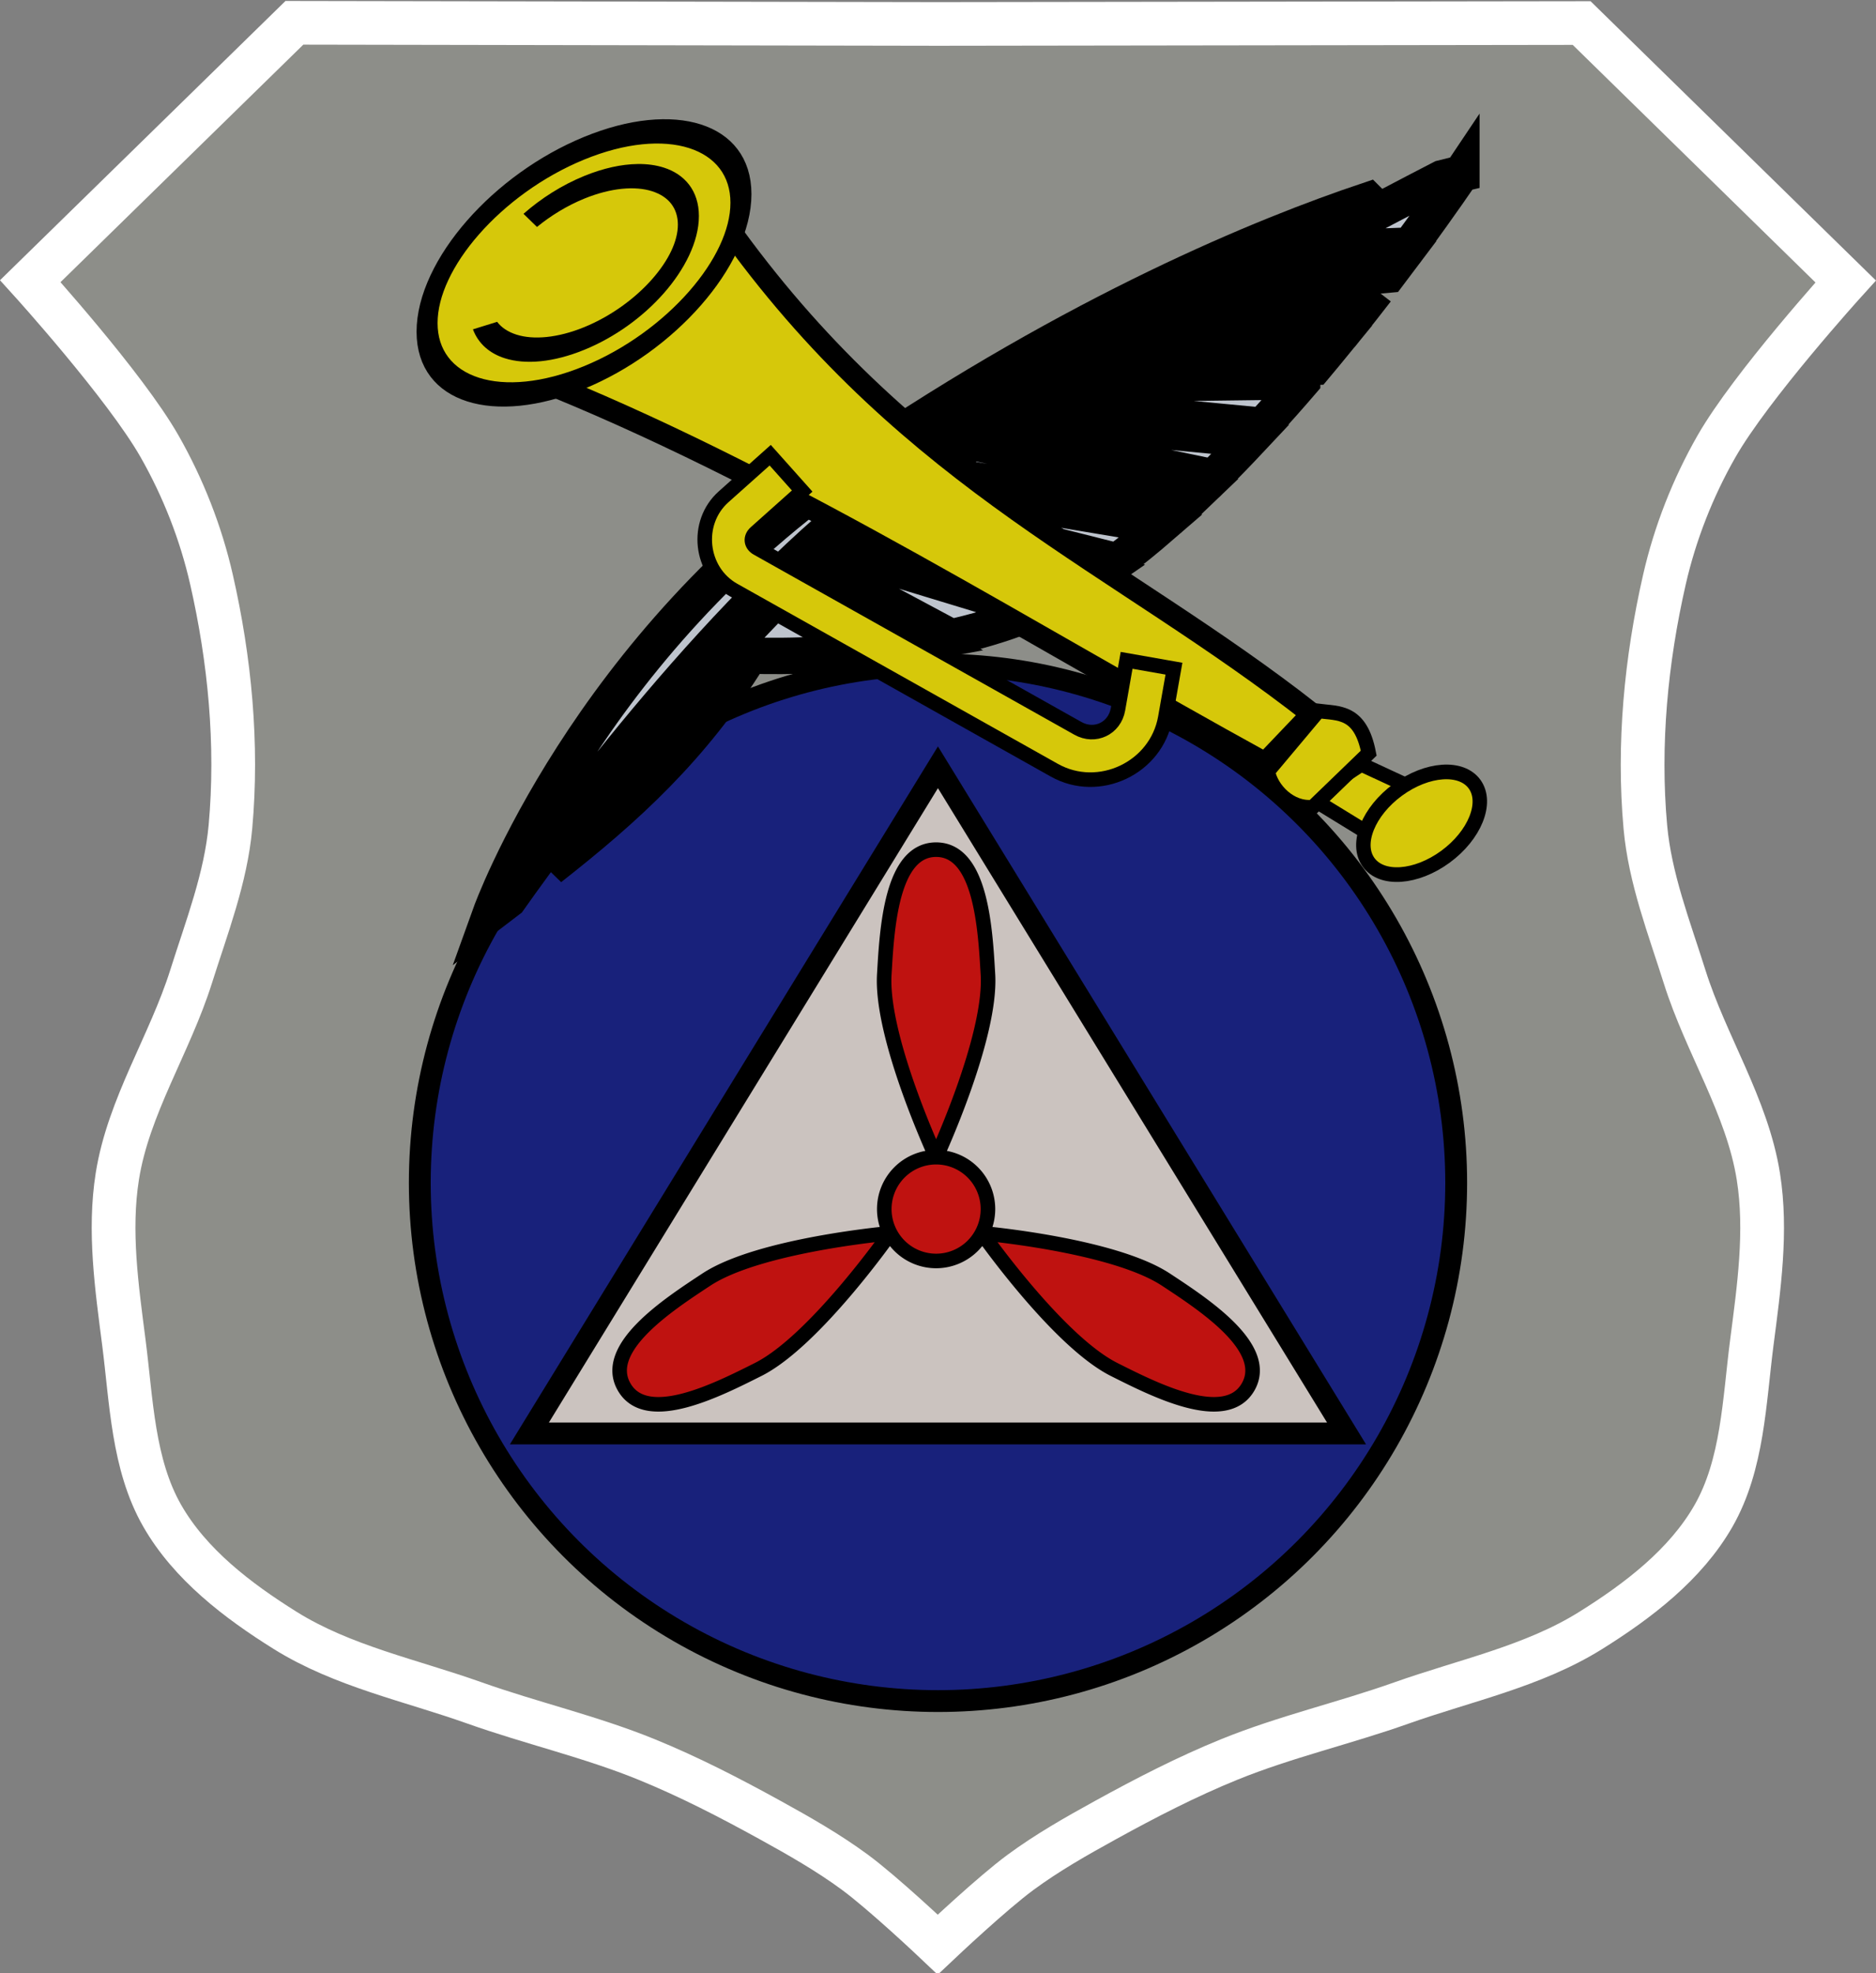 <?xml version="1.0" encoding="UTF-8" standalone="no"?>
<!-- Created with Inkscape (http://www.inkscape.org/) -->

<svg
   width="128.851mm"
   height="135.5mm"
   viewBox="0 0 128.851 135.5"
   version="1.1"
   id="svg1"
   xml:space="preserve"
   inkscape:version="1.3.2 (091e20e, 2023-11-25, custom)"
   sodipodi:docname="drawing.svg"
   xmlns:inkscape="http://www.inkscape.org/namespaces/inkscape"
   xmlns:sodipodi="http://sodipodi.sourceforge.net/DTD/sodipodi-0.dtd"
   xmlns="http://www.w3.org/2000/svg"
   xmlns:svg="http://www.w3.org/2000/svg"
   xmlns:rdf="http://www.w3.org/1999/02/22-rdf-syntax-ns#"
   xmlns:cc="http://creativecommons.org/ns#"
   xmlns:dc="http://purl.org/dc/elements/1.1/"><rect x="0" y="0" width="128.851" height="135.5" fill="#808080" stroke="none"/><title
     id="title24">CAP Historian Technician Badge</title><sodipodi:namedview
     id="namedview1"
     pagecolor="#505050"
     bordercolor="#eeeeee"
     borderopacity="1"
     inkscape:showpageshadow="0"
     inkscape:pageopacity="0"
     inkscape:pagecheckerboard="0"
     inkscape:deskcolor="#505050"
     inkscape:document-units="mm"
     showguides="true"
     inkscape:zoom="0.72426347"
     inkscape:cx="243.00549"
     inkscape:cy="283.73653"
     inkscape:window-width="1920"
     inkscape:window-height="1009"
     inkscape:window-x="-8"
     inkscape:window-y="-8"
     inkscape:window-maximized="1"
     inkscape:current-layer="layer1" /><defs
     id="defs1"><inkscape:path-effect
       effect="fillet_chamfer"
       id="path-effect19"
       is_visible="true"
       lpeversion="1"
       nodesatellites_param="F,0,0,1,0,0,0,1 @ F,0,0,1,0,3.234,0,1 @ F,0,0,1,0,4.966,0,1 @ F,0,0,1,0,0,0,1"
       radius="0"
       unit="px"
       method="auto"
       mode="F"
       chamfer_steps="1"
       flexible="false"
       use_knot_distance="true"
       apply_no_radius="true"
       apply_with_radius="true"
       only_selected="false"
       hide_knots="false" /><inkscape:path-effect
       effect="mirror_symmetry"
       start_point="93.414,17.457"
       end_point="93.414,49.01"
       center_point="93.414,33.234"
       id="path-effect5"
       is_visible="true"
       lpeversion="1.2"
       lpesatellites=""
       mode="free"
       discard_orig_path="false"
       fuse_paths="true"
       oposite_fuse="false"
       split_items="false"
       split_open="false"
       link_styles="false" /><inkscape:path-effect
       effect="mirror_symmetry"
       start_point="93.414,17.457"
       end_point="93.414,49.01"
       center_point="93.414,33.234"
       id="path-effect5-6"
       is_visible="true"
       lpeversion="1.2"
       lpesatellites=""
       mode="free"
       discard_orig_path="false"
       fuse_paths="true"
       oposite_fuse="false"
       split_items="false"
       split_open="false"
       link_styles="false" /><inkscape:path-effect
       effect="mirror_symmetry"
       start_point="140.314,133.118"
       end_point="140.3,226.606"
       center_point="140.307,179.862"
       id="path-effect2"
       is_visible="true"
       lpeversion="1.2"
       lpesatellites=""
       mode="free"
       discard_orig_path="false"
       fuse_paths="true"
       oposite_fuse="false"
       split_items="false"
       split_open="false"
       link_styles="false" /></defs><g
     inkscape:label="Layer 1"
     inkscape:groupmode="layer"
     id="layer1"
     transform="translate(-40.575,-74.636)"><path
       style="display:inline;fill:#8d8e89;fill-opacity:1;stroke:#ffffff;stroke-width:2.1;stroke-dasharray:none;stroke-opacity:1"
       d="m 140.314,133.173 -30.914,-0.055 -12.685,12.425 c 0,0 4.547,5.024 6.209,7.945 1.131,1.988 1.983,4.163 2.491,6.393 0.884,3.879 1.271,7.938 0.913,11.9 -0.223,2.474 -1.144,4.838 -1.89,7.207 -1.025,3.255 -3.009,6.235 -3.543,9.606 -0.417,2.631 -0.027,5.343 0.313,7.984 0.364,2.822 0.429,5.865 1.84,8.337 1.336,2.341 3.625,4.09 5.91,5.519 2.749,1.719 6.026,2.396 9.08,3.483 2.732,0.972 5.578,1.623 8.263,2.717 2.044,0.833 4.012,1.851 5.944,2.917 1.397,0.771 2.791,1.565 4.075,2.512 1.363,1.005 3.777,3.287 3.98,3.48 0.203,-0.192 2.618,-2.474 3.981,-3.478 1.284,-0.947 2.679,-1.74 4.076,-2.51 1.933,-1.066 3.901,-2.083 5.945,-2.915 2.685,-1.093 5.532,-1.743 8.264,-2.714 3.054,-1.086 6.332,-1.763 9.081,-3.481 2.286,-1.428 4.575,-3.176 5.912,-5.517 1.411,-2.471 1.477,-5.514 1.842,-8.336 0.341,-2.642 0.731,-5.353 0.315,-7.984 -0.533,-3.371 -2.517,-6.351 -3.541,-9.607 -0.745,-2.369 -1.666,-4.734 -1.888,-7.208 -0.356,-3.962 0.032,-8.021 0.917,-11.9 0.509,-2.23 1.361,-4.405 2.493,-6.392 1.664,-2.921 6.212,-7.943 6.212,-7.943 l -12.682,-12.428 z"
       id="path2-1"
       sodipodi:nodetypes="cccssssssssssssc"
       transform="matrix(1.43,0,0,1.428,-95.646,-113.891)"
       inkscape:original-d="m 140.314,133.173 -30.91364,-0.0554 -12.68534,12.42467 c 0,0 4.54667,5.02367 6.20933,7.94477 1.13133,1.98761 1.98263,4.16313 2.49078,6.39299 0.88396,3.87901 1.27061,7.93799 0.91328,11.90036 -0.22307,2.47354 -1.14438,4.83803 -1.89002,7.20704 -1.02465,3.25544 -3.00948,6.23509 -3.54344,9.60595 -0.41671,2.63068 -0.0274,5.34268 0.31311,7.98431 0.36378,2.82235 0.42949,5.86475 1.83952,8.33655 1.33551,2.34117 3.62453,4.08975 5.90995,5.51857 2.74881,1.71853 6.02612,2.39619 9.0802,3.48334 2.7315,0.97232 5.57798,1.62268 8.26302,2.71679 2.04401,0.8329 4.01189,1.85077 5.94434,2.91723 1.39704,0.77099 2.79097,1.56453 4.07518,2.5116 1.42329,1.04964 3.99373,3.4925 3.99373,3.4925"
       inkscape:path-effect="#path-effect2" /><g
       id="g1"
       style="display:inline"><circle
         style="display:inline;fill:#18217b;fill-opacity:1;stroke:#000000;stroke-width:1.5;stroke-dasharray:none;stroke-opacity:1;paint-order:normal"
         id="circle2"
         cx="105"
         cy="155.869"
         r="35.592" /><path
         style="display:inline;fill:#cbc3bf;fill-opacity:1;stroke:#000000;stroke-width:1.034;stroke-dasharray:none;stroke-opacity:1"
         d="M 93.414,17.457 74.061,49.01 h 19.354 19.354 z"
         id="path4"
         sodipodi:nodetypes="cccc"
         transform="matrix(1.45,0,0,1.45,-30.454,102.018)"
         inkscape:path-effect="#path-effect5-6"
         inkscape:original-d="m 93.414335,17.457035 -19.35347,31.553088 19.35347,-3.54e-4 z" /><path
         id="path5"
         style="display:inline;fill:#bf1210;fill-opacity:1;stroke:#000000;stroke-width:1;stroke-linejoin:round;stroke-dasharray:none;stroke-opacity:1"
         d="m 104.871,132.988 c -3.093,0 -3.379,5.485 -3.56,8.576 -0.254,4.34 3.56,12.545 3.56,12.545 0,0 3.814,-8.205 3.56,-12.545 -0.181,-3.09 -0.467,-8.576 -3.56,-8.576 z m 0,21.12 a 3.56,3.563 0 0 0 -3.56,3.563 3.56,3.563 0 0 0 3.56,3.564 3.56,3.563 0 0 0 3.56,-3.564 3.56,3.563 0 0 0 -3.56,-3.563 z m -3.151,5.222 c 0,0 -9.007,0.797 -12.634,3.187 -2.583,1.702 -7.187,4.692 -5.641,7.373 1.546,2.681 6.437,0.186 9.201,-1.202 3.882,-1.95 9.074,-9.358 9.074,-9.358 z m 6.303,0 c 0,0 5.192,7.408 9.074,9.358 2.764,1.388 7.654,3.883 9.201,1.202 1.546,-2.681 -3.057,-5.671 -5.641,-7.373 -3.628,-2.39 -12.634,-3.187 -12.634,-3.187 z" /></g><g
       id="g24"
       style="stroke:#000000;stroke-width:2.5;stroke-linecap:butt;stroke-linejoin:miter;stroke-dasharray:none;stroke-opacity:1;paint-order:stroke fill markers"><path
         style="display:inline;fill:#bec4cd;fill-opacity:1;stroke:#000000;stroke-width:2.5;stroke-linecap:butt;stroke-linejoin:miter;stroke-dasharray:none;stroke-opacity:1;paint-order:stroke fill markers"
         d="m 134.54,88.401 c -7.197,2.413 -19.881,7.607 -35.129,17.951 -18.479,12.536 -25.129,31.011 -25.129,31.011 0.415,-0.316 0.816,-0.623 1.225,-0.934 3.742,-5.292 15.103,-20.697 26.126,-28.731 8.294,-6.045 23.603,-14.389 32.908,-19.296 z"
         id="path6" /><path
         id="path2"
         style="display:inline;fill:#bec4cd;fill-opacity:1;stroke:#000000;stroke-width:2.5;stroke-linecap:butt;stroke-linejoin:miter;stroke-dasharray:none;stroke-opacity:1;paint-order:stroke fill markers"
         d="m 140.947,86.552 c 0,0 -0.546,0.128 -1.338,0.33 -2.097,1.082 -5.437,2.831 -9.267,4.887 l 7.088,-0.268 c 2.176,-2.947 3.517,-4.95 3.517,-4.95 z m -4.278,5.979 -8.325,0.314 c -0.953,0.516 -1.923,1.05 -2.918,1.597 l 10.508,-0.947 c 0.243,-0.32 0.507,-0.659 0.735,-0.964 z m -1.558,2.042 -11.861,1.069 c -0.77,0.428 -1.526,0.853 -2.305,1.291 l 12.095,0.267 c 0.732,-0.908 1.418,-1.783 2.07,-2.627 z M 119.257,97.895 c -1.234,0.702 -2.448,1.4 -3.668,2.113 L 130.884,99.817 c 0.466,-0.553 0.904,-1.092 1.348,-1.634 z m 10.754,2.933 -16.144,0.202 c -0.76,0.451 -1.537,0.902 -2.276,1.351 l 15.712,1.498 c 0.931,-1.016 1.834,-2.033 2.708,-3.05 z m -19.835,2.422 c -0.533,0.329 -1.067,0.658 -1.582,0.983 l 15.324,3.187 c 0.862,-0.853 1.709,-1.729 2.542,-2.617 z m -2.786,1.754 c -1.092,0.702 -2.15,1.394 -3.126,2.063 l 17.027,2.842 c 0.591,-0.533 1.178,-1.086 1.762,-1.647 z m -4.29,2.883 c -0.291,0.206 -0.603,0.419 -0.879,0.62 -0.292,0.213 -0.585,0.446 -0.877,0.67 l 15.975,4.013 c 1.002,-0.746 2.005,-1.564 3.003,-2.428 z m -2.765,2.069 c -0.631,0.506 -1.261,1.036 -1.891,1.582 l 14.532,4.416 c 1.081,-0.564 2.176,-1.232 3.278,-1.999 z m -2.77,2.36 c -0.375,0.336 -0.748,0.676 -1.121,1.023 3.816,2.043 6.803,3.643 9.467,5.069 1.713,-0.387 3.441,-0.885 5.091,-1.534 0.212,-0.084 0.427,-0.186 0.641,-0.28 z m -1.89,1.745 c -7.006,6.676 -13.545,15.045 -17.329,20.175 5.186,-4.07 9.776,-8.205 13.736,-14.584 0,0 5.838,0.3 12.305,-0.926 -3.022,-1.618 -5.317,-2.847 -8.713,-4.665 z" /></g><path
       style="display:inline;fill:#d6c80a;fill-opacity:1;stroke:#000000;stroke-width:1.5;stroke-dasharray:none;stroke-opacity:1;paint-order:normal"
       d="m 90.974,90.829 c 12.394,17.014 26.412,22.396 39.723,32.842 l -3.224,3.38 c -16.203,-8.89 -32.311,-19.108 -48.67,-25.827"
       id="path17"
       sodipodi:nodetypes="cccc" /><ellipse
       style="display:inline;fill:#d6c80a;fill-opacity:1;stroke:#000000;stroke-width:1.56;stroke-dasharray:none;stroke-opacity:1;paint-order:normal"
       id="path16"
       cx="87.229"
       cy="125.839"
       rx="11.653"
       ry="7.872"
       transform="matrix(0.925,-0.38,0,1,0,0)" /><path
       style="color:#000000;fill:#d6c80a;fill-opacity:1;stroke:#000000;stroke-opacity:1;-inkscape-stroke:none"
       d="m 93.475,105.898 -3.203,2.859 c -1.99,1.776 -1.628,5.1 0.697,6.406 l 22.021,12.369 c 3.063,1.72 7.014,-0.152 7.623,-3.611 l 0.594,-3.363 -3.252,-0.572 -0.592,3.363 c -0.232,1.319 -1.588,1.963 -2.756,1.307 L 92.584,112.287 c -0.438,-0.246 -0.49,-0.734 -0.115,-1.068 l 3.203,-2.859 z"
       id="path19" /><path
       style="fill:#d6c80a;fill-opacity:1;stroke:#000000;stroke-width:1;stroke-linecap:round;stroke-linejoin:miter;stroke-dasharray:none;stroke-opacity:1;paint-order:normal"
       d="m 134.07,127.129 4.772,2.215 -3.105,3.242 -5.137,-3.151 z"
       id="path21" /><path
       style="fill:#d6c80a;fill-opacity:1;stroke:#000000;stroke-width:1;stroke-linecap:round;stroke-linejoin:miter;stroke-dasharray:none;stroke-opacity:1;paint-order:normal"
       d="m 127.654,127.609 3.478,-4.145 c 1.384,0.18 2.886,-0.034 3.451,2.896 l -3.833,3.701 c -1.548,0.168 -2.882,-1.22 -3.096,-2.452 z"
       id="path20"
       sodipodi:nodetypes="ccccc" /><ellipse
       style="display:inline;fill:#d6c80a;fill-opacity:1;stroke:#000000;stroke-width:1;stroke-linecap:round;stroke-linejoin:miter;stroke-dasharray:none;stroke-opacity:1;paint-order:normal"
       id="path22"
       cx="36.699"
       cy="187.564"
       rx="4.521"
       ry="2.824"
       transform="matrix(0.807,-0.591,0.579,0.815,0,0)" /><path
       id="ellipse22"
       style="color:#000000;fill:#000000;-inkscape-stroke:none"
       d="m 91.102,120.337 c -1.185,-0.434 -2.528,-0.673 -3.95,-0.673 -1.649,0 -3.19,0.323 -4.505,0.897 0.324,0.42 0.661,0.849 1,1.28 1.024,-0.387 2.221,-0.619 3.505,-0.619 1.992,0 3.782,0.552 5.027,1.389 1.246,0.837 1.918,1.903 1.918,3.024 0,1.12 -0.673,2.188 -1.918,3.025 -1.246,0.837 -3.036,1.387 -5.027,1.387 -1.992,0 -3.782,-0.55 -5.027,-1.387 -0.628,-0.422 -1.11,-0.903 -1.434,-1.42 l -1.794,-0.163 c 0.399,1.141 1.252,2.133 2.358,2.876 1.55,1.042 3.623,1.652 5.898,1.652 2.275,0 4.346,-0.611 5.896,-1.653 1.55,-1.042 2.608,-2.571 2.608,-4.318 0,-1.747 -1.057,-3.275 -2.608,-4.317 -0.581,-0.391 -1.236,-0.721 -1.947,-0.981 z"
       transform="matrix(0.926,-0.378,0,1,0,0)" /></g></svg>
